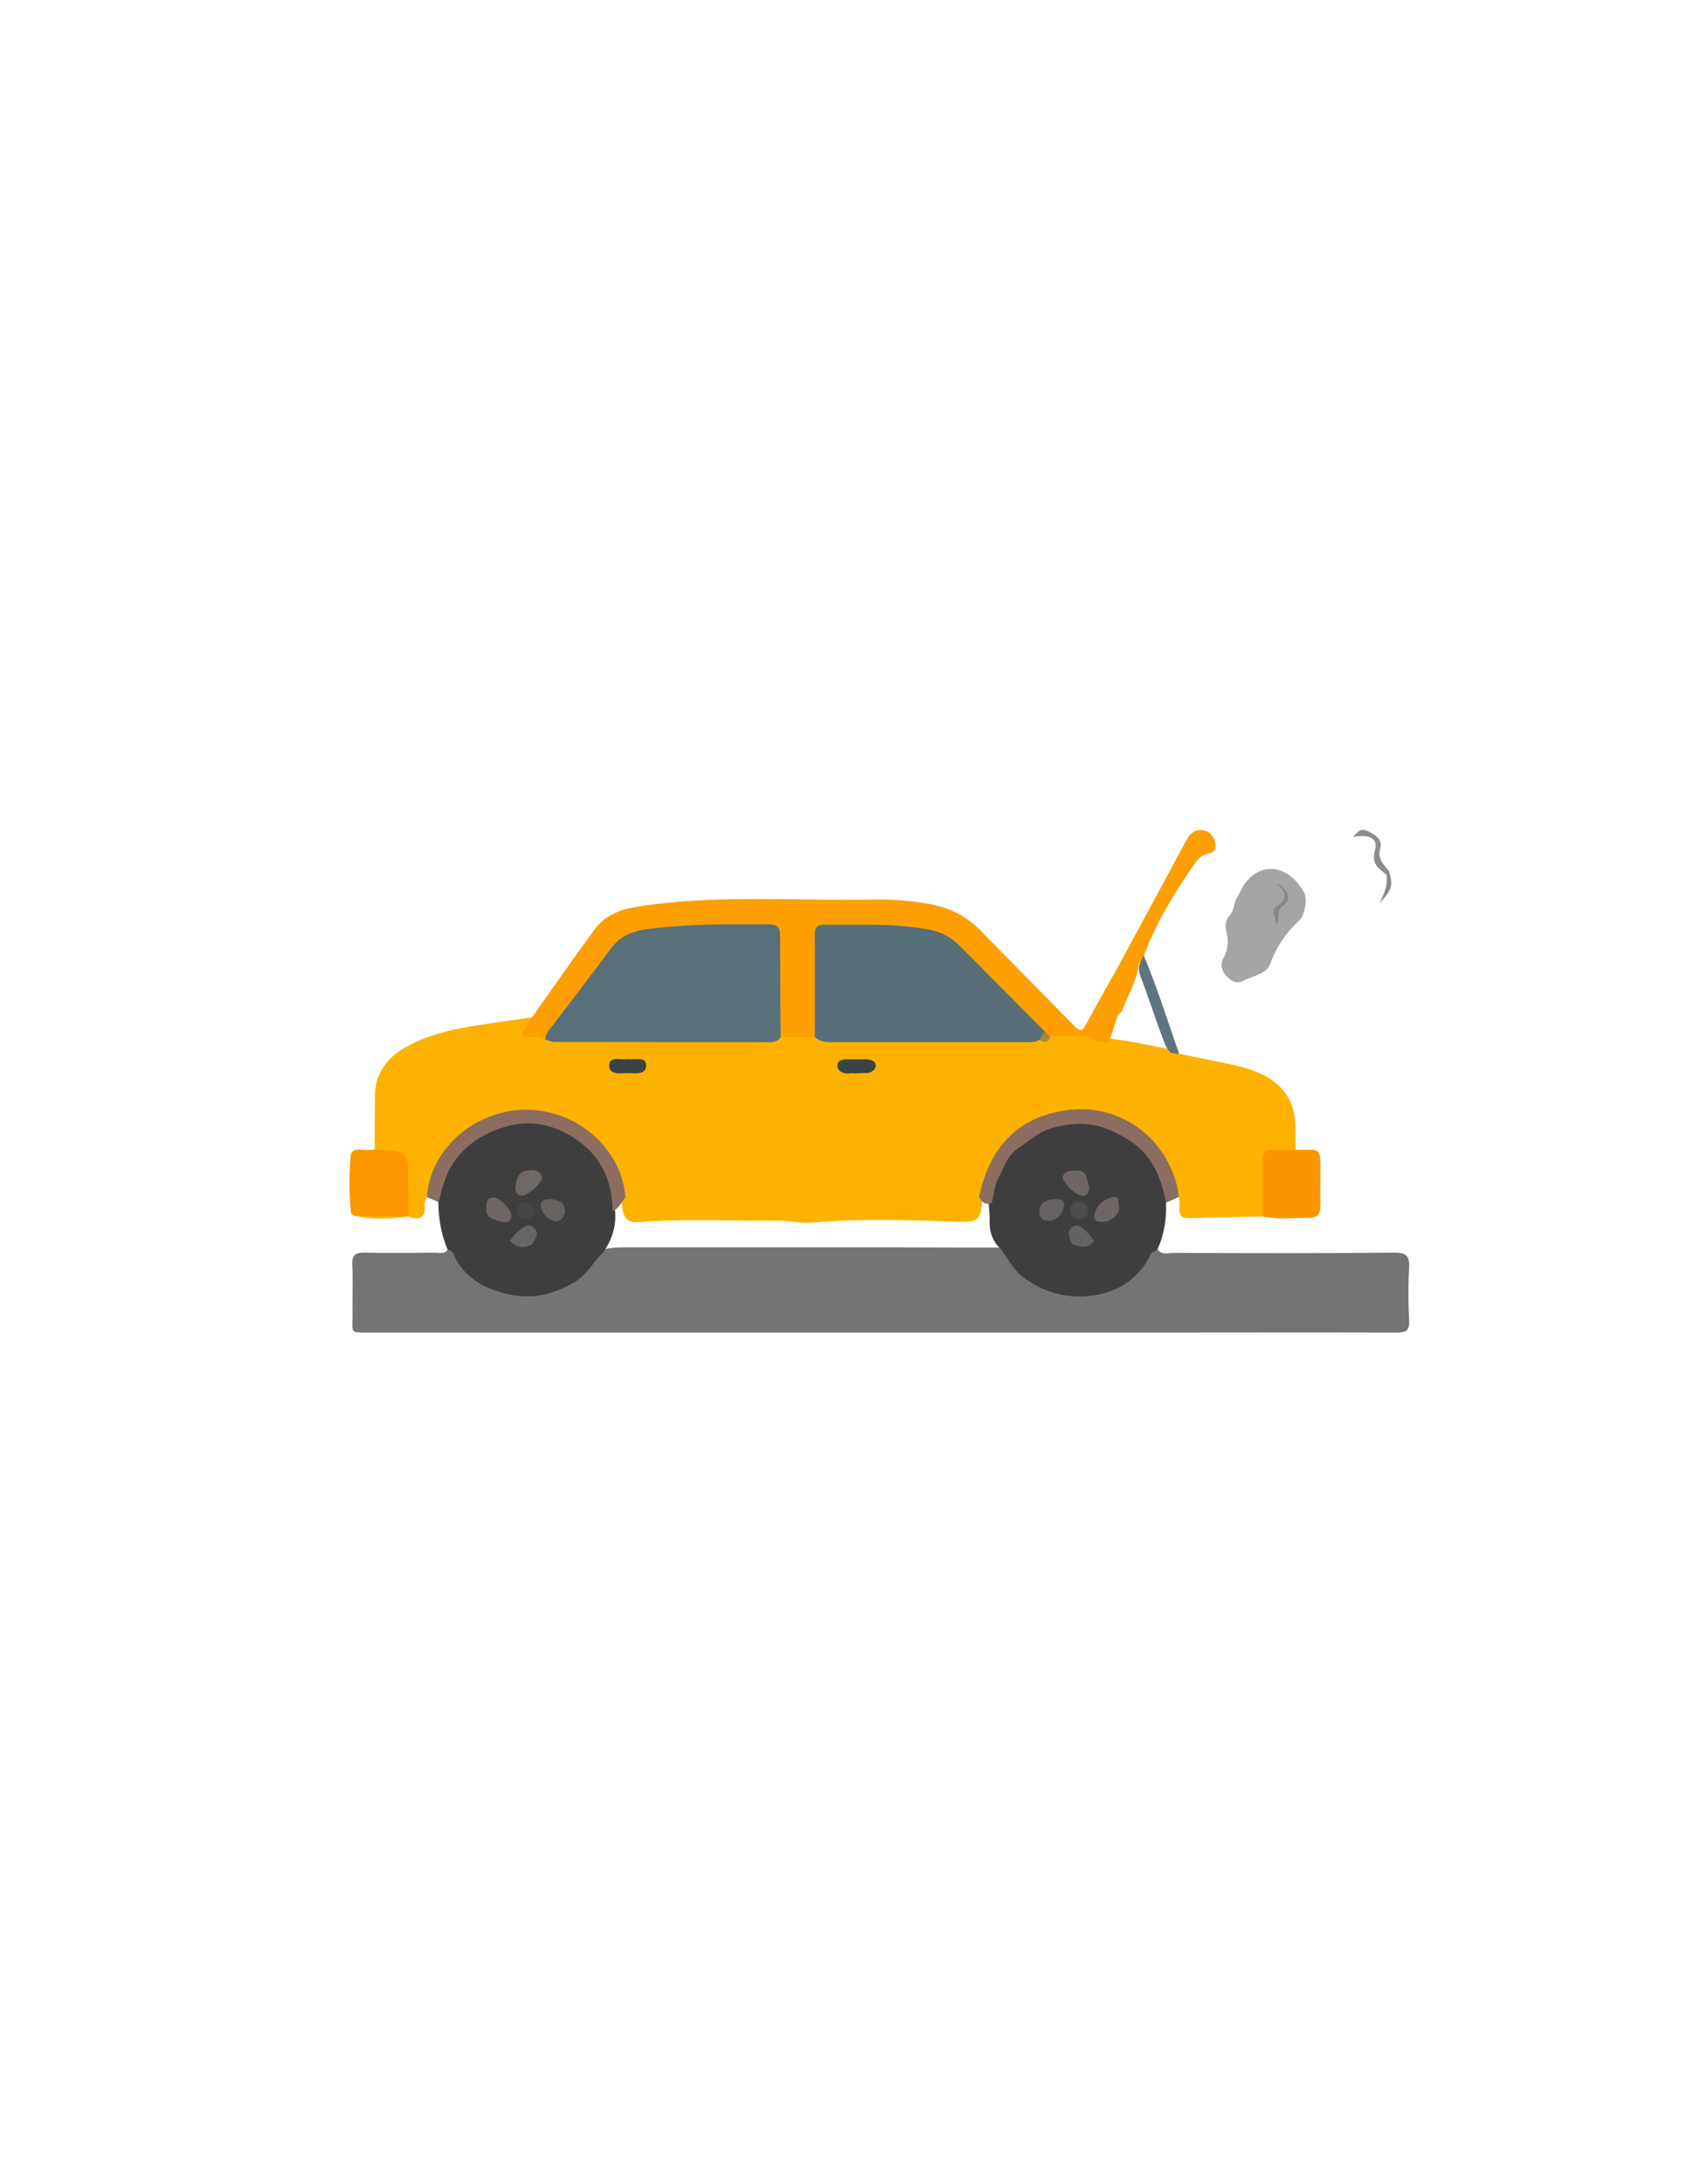 <?xml version="1.0" encoding="utf-8"?>
<!-- Generator: Adobe Illustrator 19.0.0, SVG Export Plug-In . SVG Version: 6.00 Build 0)  -->
<svg version="1.1" id="Calque_1" xmlns="http://www.w3.org/2000/svg" xmlns:xlink="http://www.w3.org/1999/xlink" x="0px" y="0px"
	 viewBox="0 0 612 792" style="enable-background:new 0 0 612 792;" xml:space="preserve">
<style type="text/css">
	.st0{fill:#FDB200;}
	.st1{fill:#747474;}
	.st2{fill:#FD9F01;}
	.st3{fill:#3E3E3E;}
	.st4{fill:#A5A5A5;}
	.st5{fill:#FA9700;}
	.st6{fill:#8C6D62;}
	.st7{fill:#FA9701;}
	.st8{fill:#FD9F02;}
	.st9{fill:#5C7580;}
	.st10{fill:#587079;}
	.st11{fill:#576F79;}
	.st12{fill:#3A4444;}
	.st13{fill:#394444;}
	.st14{fill:#A4873C;}
	.st15{fill:#8D8D8D;}
	.st16{fill:#8B8B8B;}
	.st17{fill:#858585;}
	.st18{fill:#6F6865;}
	.st19{fill:#6D6664;}
	.st20{fill:#686462;}
	.st21{fill:#666666;}
	.st22{fill:#454545;}
	.st23{fill:#6E6764;}
	.st24{fill:#676362;}
	.st25{fill:#636363;}
	.st26{fill:#4D4D4D;}
</style>
<g>
	<path class="st0" d="M135.9,416.9c0-6.5,0.1-12.9,0.1-19.4c0.1-7.4,3.4-12.9,9.7-16.9c10-6.2,21.3-7.9,32.6-9.6
		c4.9-0.7,9.8-1.4,14.7-2.1c1,2-1.2,3.3-1,5.4c2.7,0.5,5.4,0.8,8.1,1.6c7.5,0.8,15,0.3,22.4,0.3c17.1,0.1,34.2,0,51.4,0
		c3,0,6-0.1,8.8-1.3c4.4-0.9,8.9-0.9,13.3-0.1c2.1,0.6,4.1,1.4,6.3,1.4c24.3,0,48.6,0.4,73-0.2c2.2,0.1,4.4,0,6.4-1.1
		c4.2-1,8.4-0.1,12.6,0c2.6,0.7,5.1,1.7,7.9,1.6c7.6,1,15.2,2.5,22.7,4.1c1.1,0.3,2.2,0.6,2.9,1.5c6.2,1.3,12.3,2.5,18.5,3.8
		c4.1,0.8,8,2,11.8,3.8c7.9,3.9,11.9,10.3,11.8,19.2c0,2.7,0.1,5.3,0.1,8c-1.4,1.6-3.3,1.7-5.1,1.5c-4.6-0.4-5.7,2.1-5.5,6.1
		c0.2,3.6,0.1,7.3,0,11c-0.1,2,0.1,4-1.5,5.6c-8.8,0.2-17.5,0.3-26.3,0.6c-2.8,0.1-4-0.9-3.7-3.7c0.1-1.3-0.1-2.6-0.2-4
		c-1.6-1.2-1.8-3.1-2.3-4.8c-5.2-18.2-21.5-26.3-35.3-25.6c-18.7,1-31.8,14-33.8,32.1c-0.5,6.7-1.8,7.5-8.3,7.3
		c-17.8-0.6-35.6-1.2-53.4,0.3c-4.4,0.4-8.6-0.8-12.9-0.7c-16.5,0.2-33-0.7-49.5,0.5c-4.9,0.4-6.3-1.3-6.7-7.5
		c-1.1-17.1-14.1-30.6-32.5-31.9c-15.1-1.1-30.4,7-36.2,25.4c-0.5,1.7-0.4,3.7-2,5c-0.3,0.9-0.9,1.9-0.8,2.7c0.6,5.1-1.9,5.7-6,4.3
		c-1.7-1.5-1.5-3.5-1.6-5.5c-0.1-2.5,0-4.9-0.1-7.4c-0.1-2.8,0.8-5.8-0.7-8.2c-1.6-2.6-4.9-1-7.3-1.7
		C137.4,418,136.5,417.8,135.9,416.9z"/>
	<path class="st1" d="M419.9,453c1.6,2.3,4,1.2,5.9,1.3c26.7,0.1,53.3,0.2,80-0.1c4.6,0,5.6,1.4,5.4,5.6c-0.4,6.3-0.3,12.7,0,19
		c0.2,3.6-1.1,4.4-4.5,4.4c-32-0.1-64,0-95.9,0c-91.9,0-183.9,0-275.8,0c-8.7,0-7,0.6-7.1-7.2c-0.1-5.8,0.2-11.7-0.1-17.5
		c-0.1-3.3,1-4.3,4.3-4.3c8.5,0.2,17,0.1,25.5,0c1.7,0,3.8,0.8,4.9-1.3c1.8-0.3,2.8,0.6,3.6,2.1c8.7,16.5,32.4,17.9,45.2,6.4
		c1.3-1.1,2.1-2.5,3.1-3.9c1.7-2.3,3.5-4.5,6.6-4.9c3-0.4,6-0.3,9-0.3c43.8,0,87.6-0.1,131.4,0.1c3.9-0.1,5.8,3,7.6,5.6
		c4.5,6.5,11,9.6,18.3,10.5c9.1,1,17.7-0.5,24.7-7.4c1.8-1.8,3.7-3.3,4.4-5.8C416.7,453.6,417.8,452.4,419.9,453z"/>
	<path class="st2" d="M295.6,376c-4.2,0-8.4,0-12.6,0c-1.9-1.9-1.4-4.3-1.4-6.6c-0.1-9.2-0.1-18.3,0-27.5c0.1-3.8-1.2-5.5-5.1-5.5
		c-13.5-0.2-26.9,0.4-40.3,2c-6.3,0.7-11.2,3.4-15.1,8.6c-6.4,8.6-12.7,17.1-19.3,25.5c-1.2,1.6-2.3,3.3-3.9,4.5
		c-1.7-1.2-3.7-1-5.7-1c-0.9,0-2.1,0.3-2.6-0.8c-0.5-1.1,0.6-1.7,1.1-2.5c0.8-1.2,1.5-2.5,2.3-3.8c7.6-10.7,15.1-21.6,22.9-32.1
		c5.3-7.1,13.6-7.9,21.5-8.9c26.4-3.3,52.9-1.2,79.4-1.7c6.8-0.1,13.6,0.3,20.4,1.6c7.1,1.3,13.2,4.2,18.3,9.4
		c11.4,11.7,22.9,23.2,34.3,34.9c2.1,2.1,3,1.7,4.2-0.7c3.2-6,6.6-11.8,9.8-17.7c3.2-1.5,4.8-6,9.4-5c-0.4,6.6-4.1,12.1-6.3,18.1
		c-3.7,3.4-6.6,7.7-11.8,9c-4.6,0-9.2,0-13.9,0c-1.5-0.1-2.4-1.1-3.5-1.9c-9.4-9.2-18.7-18.4-27.8-27.8c-4.7-4.9-10.3-7.8-17-8.5
		c-10.2-1.1-20.5-1.6-30.8-1.4c-3.4,0.1-4.7,1.5-4.7,4.9c0.1,9.5,0.1,18.9,0,28.4C297.3,371.9,298,374.4,295.6,376z"/>
	<path class="st3" d="M218.9,454c-3.7,3.5-5.9,8.3-10.8,11.1c-9.1,5.2-17.8,6.5-28,3c-7.6-2.6-12.7-6.7-15.8-13.8
		c-0.3-0.6-1.3-1-2-1.4c-2.3-5.4-3.2-11.1-3.3-17c-0.8-0.8-0.8-1.8-0.6-2.8c2.8-12.2,9.9-20.4,21.7-25.2c13.9-5.7,33,2.2,39.6,15.5
		c2.4,4.9,3.5,9.9,3.4,15.3C223.7,444.4,222.1,449.4,218.9,454z"/>
	<path class="st3" d="M419.9,453c-0.8,0.6-2,0.9-2.4,1.7c-4.8,10.2-14.2,15.1-25,15.4c-8.2,0.2-15-2.4-21.1-6.8
		c-3.5-2.5-5.6-6.8-8.3-10.3c-2.9-2.7-4.2-6.2-4.1-10c0.1-2.3-0.2-4.6-0.3-6.8c1.6-10,5.7-18.7,14.5-24.2c5.5-3.4,11.4-5.6,18.5-5.5
		c12.2,0.3,21.4,5.4,27.6,15.4c2.5,4,5.9,8.6,3.7,14.2C423.2,441.9,422.4,447.6,419.9,453z"/>
	<path class="st4" d="M473.2,323.8c1.1,3.3,0.2,6.3-1.2,9.3c-4.9,4.5-8.8,9.7-11.1,16.2c-1.2,3.5-5.5,4.5-8.9,5.8
		c-2.5,1.8-4.7,1.2-6.7-0.8c-2-1.9-2.8-4.4-1.5-6.8c1.8-3.3,2-6.4,1-10c-0.5-1.9-0.1-4.1,1.3-5.6c1.8-2,1.4-4.8,2.9-6.8
		c1.1-2,2-4.2,3.5-5.8C458.6,312.2,468.1,314.3,473.2,323.8z"/>
	<path class="st5" d="M458,441.1c0-6.6,0.2-13.2,0-19.9c-0.1-3.2,0.9-4.6,4.2-4.3c2.6,0.2,5.3,0,7.9,0c9,0.3,9-1.9,8.9,9.4
		c0,3.7-0.1,7.3,0,11c0.1,2.7-1.1,4.3-3.7,4.3C469.5,441.5,463.7,442.3,458,441.1z"/>
	<path class="st6" d="M423,436.1c-1.8-9.1-4.8-17.2-13.5-22.7c-3.7-2.3-7.4-4.1-11.2-5.1c-5.5-1.4-11.1-0.9-16.9,0.8
		c-4.9,1.5-8.2,4.8-12.2,7.4c-3.8,2.5-5.1,7.1-7.1,10.9c-1.4,2.6-1.6,5.8-2.3,8.8c-2.3,0.9-3.6-0.2-4.6-2.2
		c3.9-19,15.3-30.1,34.3-31.7c15.4-1.2,32.2,8.1,37.4,27.3c0.4,1.4,0.5,2.9,0.8,4.4C426.2,434.7,424.6,435.4,423,436.1z"/>
	<path class="st6" d="M222.2,439.1c0-10.5-3.9-19.3-12.3-25.3c-8.1-5.8-17.1-8.3-27.4-5c-7.1,2.3-12.8,5.8-17.2,11.7
		c-3.5,4.6-4.8,10-6.2,15.4c-1.4-0.6-2.8-1.2-4.2-1.8c0.8-14,11.7-26.5,26.7-30.5c21.3-5.7,43.6,9.3,45.3,30.6
		C225.4,435.9,224.6,438.3,222.2,439.1z"/>
	<path class="st7" d="M135.9,416.9c12.2,0.3,12.2,0.3,12.2,12.3c0,4,0.1,8,0.1,11.9c0,0,0-0.1,0-0.1c-6.4,0.7-12.7,0.7-19.1-0.1
		c-0.9-0.1-1.7-0.6-1.8-1.4c-0.7-6.8-0.6-13.6-0.1-20.4c0.2-1.9,1.7-2.3,3.3-2.2C132.2,417,134,417,135.9,416.9z"/>
	<path class="st8" d="M413.2,349.1c-3.9,0.1-5.2,5.2-9.4,4.8c8.9-16.5,17.8-32.9,26.7-49.4c1.2-2.2,2.8-3.7,5.5-3.5
		c2.2,0.2,3.7,1.4,4.5,3.4c0.9,2.3,0.7,4.6-2,5.1c-2.9,0.5-4.2,2.4-5.6,4.4c-7.1,10.2-13.5,20.8-17.9,32.5c0.1,0.9,0,1.7-0.6,2.5
		C414,349.2,413.6,349.3,413.2,349.1z"/>
	<path class="st9" d="M413.6,349.1c0.4-0.9,0.9-1.8,1.3-2.7c4.9,11.7,8.7,23.8,12.9,35.8c-1-0.1-2-0.3-2.9-0.4
		c-1.6-1.1-2.1-2.9-2.8-4.6c-2.8-7.1-5-14.4-7.7-21.4C413.6,353.7,412.6,351.5,413.6,349.1z"/>
	<path class="st0" d="M129,441c6.4,0,12.7,0,19.1,0.1C141.7,442,135.4,442.2,129,441z"/>
	<path class="st10" d="M197.9,377c-0.2-1.7,0.8-2.8,1.7-4c7.5-9.8,14.9-19.5,22.3-29.4c4.9-6.5,12.4-6.7,19.4-7.4
		c12.6-1.3,25.2-1,37.9-1c3.8,0,3.8,2.2,3.8,4.9c0,12,0.1,23.9,0.2,35.9c-0.9,1.7-2.5,1.9-4.3,1.9c-25.9,0-51.7,0-77.6-0.1
		C200.1,377.8,199,377.3,197.9,377z"/>
	<path class="st11" d="M295.6,376c0-12,0-23.9,0-35.9c0-2.4-0.2-4.9,3.3-4.8c12.8,0.1,25.6-0.6,38.3,1.8c4.3,0.8,8.1,2.9,11.2,6.1
		c10.2,10.3,20.4,20.5,30.6,30.8c0.5,1.9-0.8,2.4-2.1,3.1c-1.5,1-3.2,0.8-4.8,0.8c-23.4,0-46.8,0-70.1,0
		C299.7,377.8,297.4,377.9,295.6,376z"/>
	<path class="st12" d="M227.7,384c2.5,0.4,6.7-1.1,6.7,2.3c0,3.6-4.1,2.8-6.8,2.8c-2.7,0-6.8,0.8-6.6-3
		C221.2,382.8,225.4,384.5,227.7,384z"/>
	<path class="st13" d="M310.4,389.2c-0.7,0-1.3-0.1-2,0c-2.3,0.3-4.6-0.7-4.6-2.7c0-2.5,2.6-2.4,4.7-2.4c1.8,0,3.7,0,5.5,0
		c1.8,0,3.8,0.6,3.7,2.4c-0.1,1.5-1.8,2.7-3.7,2.6C312.7,389.1,311.6,389.1,310.4,389.2C310.4,389.1,310.4,389.2,310.4,389.2z"/>
	<path class="st8" d="M405.9,367c-1.2,3.6-2.4,7.3-3.6,10.9c-2.7,0.3-5.1-0.2-7.3-1.9C398.6,373,402.3,370,405.9,367z"/>
	<path class="st14" d="M377,377.1c0.7-1,1.4-2.1,2.1-3.1c0.7,0.7,1.4,1.4,2,2.1C380.2,378,378.8,378.1,377,377.1z"/>
	<path class="st15" d="M502.9,317.1c-2.8-2.2-5.5-3.9-4.1-8.7c1.2-4.4-1.8-6-7.9-4.9c1.8-2.3,3-3.1,4.9-2.3c2.7,1.1,5.8,3.2,5,6
		c-1.3,4.3,1.2,6.3,3.2,8.8C503.6,316.4,503.5,317,502.9,317.1z"/>
	<path class="st16" d="M502.9,317.1c0.3-0.4,0.6-0.7,1-1.1c1.5,5.1,1.3,6.2-3.4,11.6C502.4,323.4,503.6,320.4,502.9,317.1z"/>
	<path class="st17" d="M462.9,320.3c4.9,2.3,5.8,5.8,2.2,8.5c-2.3,1.8-0.4,3.7-2.2,6.5c0.2-3-2.3-4.9,0.1-6.5
		C467.7,325.7,466.4,323.1,462.9,320.3z"/>
	<path class="st18" d="M189.6,433.5c-2,0.1-2.7-1.2-2.6-2.8c0.2-2.9,1-6,4.4-6.3c1.8-0.2,4.6-0.3,5.2,2.6
		C196.9,428.7,191.6,433.4,189.6,433.5z"/>
	<path class="st19" d="M185.6,441c-0.3,2.1-2.2,2.5-3.7,2c-2.4-0.8-5.8-1.2-5.5-4.8c0.1-1.5-0.2-4,2.6-4
		C181.2,434.1,185.7,438.7,185.6,441z"/>
	<path class="st20" d="M199.7,434.8c2.5,0.3,5,0.8,5.2,4c0.1,2.2-1.5,4.3-3.3,4c-2.8-0.4-5-2.6-5.4-5.6
		C195.9,435.1,198,434.9,199.7,434.8z"/>
	<path class="st21" d="M185,449.8c0.9-1,1.6-2.1,2.6-2.9c1.7-1.4,3.5-3.8,5.9-1.8c2.3,1.9,0.9,4.1-0.6,6.1
		C190,452.8,187.3,452.5,185,449.8z"/>
	<path class="st22" d="M190.8,435.9c1.8,0.1,3.1,1,3.1,3c0.1,2-1,3-3,3.1c-2,0.1-3.1-1-3.2-2.9C187.7,437.2,188.7,436,190.8,435.9z"
		/>
	<path class="st23" d="M395.1,430c0.1,2.1-0.3,3.5-2.3,3.6c-2.2,0.2-7.6-4.9-7.2-6.9c0.6-2.6,3.3-2.1,5-2.2
		C394.6,424.3,394.2,427.9,395.1,430z"/>
	<path class="st19" d="M406.1,438.5c-1,2.6-3,4.4-6.2,4.6c-1.7,0.1-3.2-0.4-2.9-2.4c0.6-3.8,3.5-5.9,6.7-6.6
		C406.1,433.5,405.6,436.4,406.1,438.5z"/>
	<path class="st24" d="M382.4,434.8c2.1,0,4,0.2,3.6,2.5c-0.6,2.9-2.5,5.2-5.5,5.4c-1.2,0.1-3.5-0.6-3.4-3.3
		C377.1,435.6,380,435.3,382.4,434.8z"/>
	<path class="st25" d="M389,451.1c-1-2.1-2.3-4.6,0-6.2c2.4-1.6,4.2,0.9,5.8,2.4c0.8,0.8,1.4,1.8,2.2,2.7
		C394.7,452.8,391.9,452.3,389,451.1z"/>
	<path class="st26" d="M390.4,435.9c2.8-0.2,4.1,0.9,4.3,2.7c0.2,2.1-1,3.4-3.2,3.4c-2,0-3.1-1.2-3.2-3
		C388.2,437.2,389.3,436.1,390.4,435.9z"/>
</g>
</svg>
